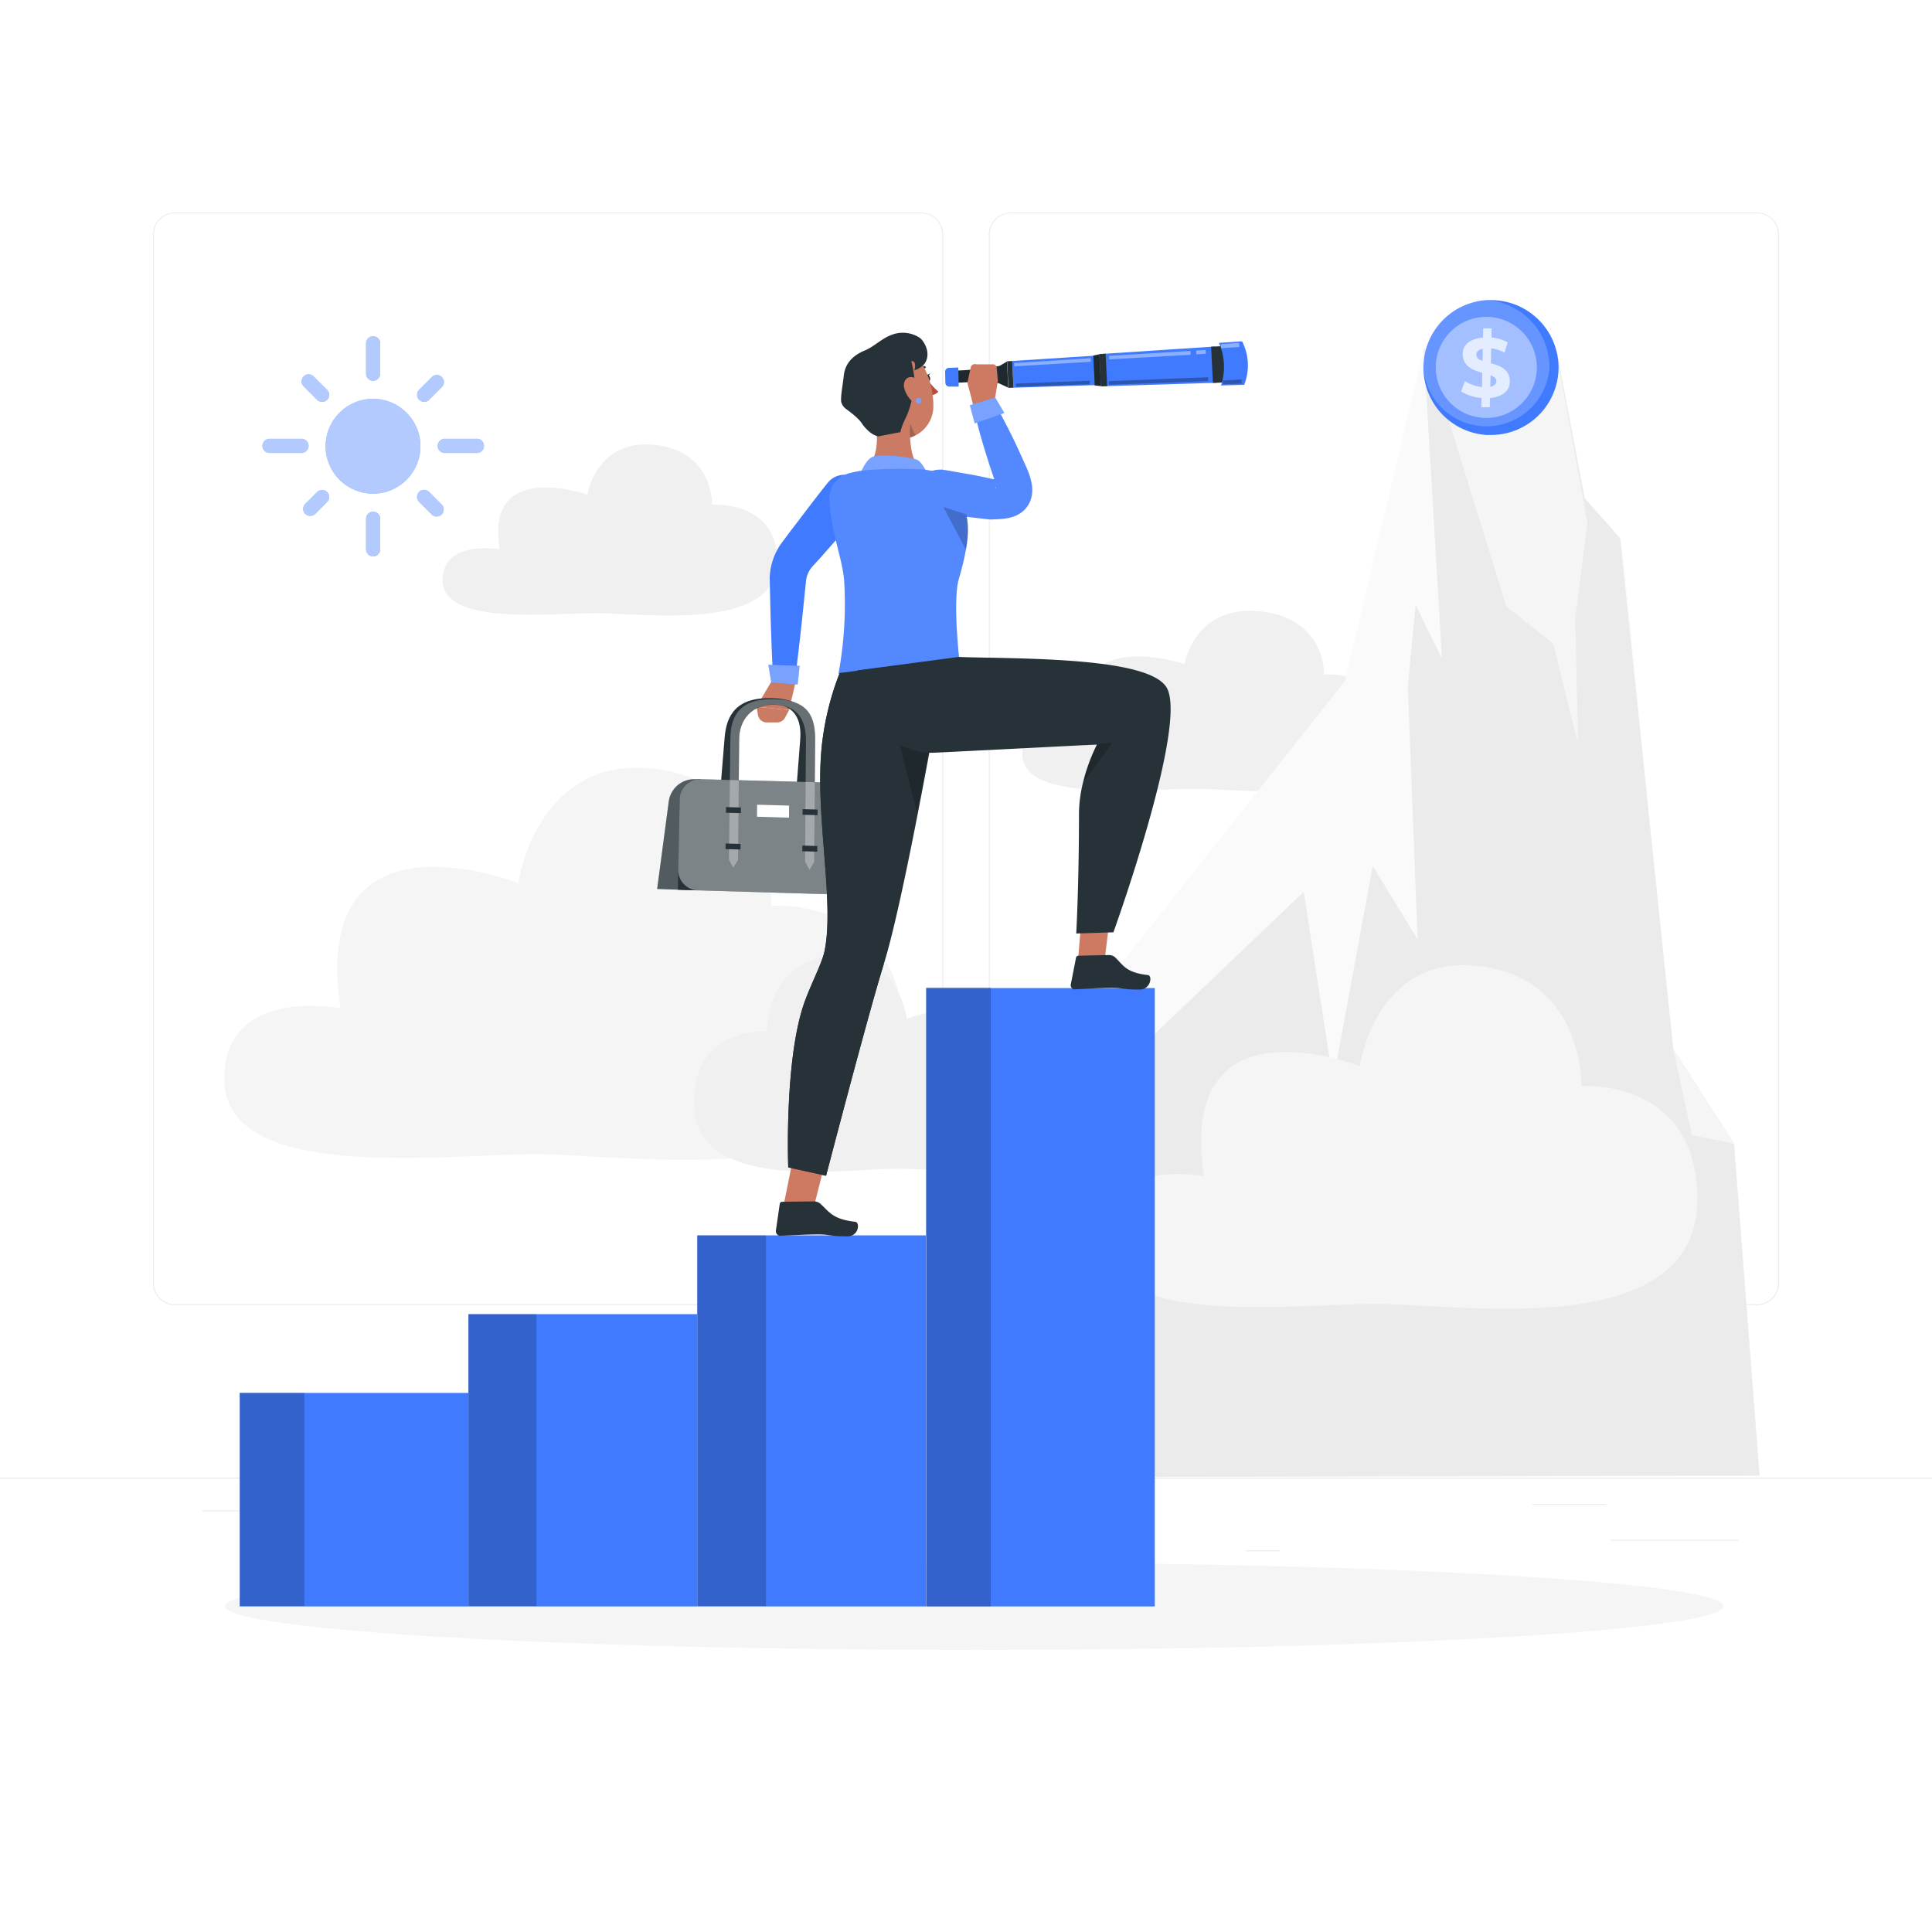 <svg class="animated" id="freepik_stories-business-vision" xmlns="http://www.w3.org/2000/svg" viewBox="0 0 500 500" version="1.1" xmlns:xlink="http://www.w3.org/1999/xlink" xmlns:svgjs="http://svgjs.com/svgjs"><style>svg#freepik_stories-business-vision:not(.animated) .animable {opacity: 0;}svg#freepik_stories-business-vision.animated #freepik--background-complete--inject-79 {animation: 1.5s Infinite  linear floating;animation-delay: 0s;}svg#freepik_stories-business-vision.animated #freepik--Sun--inject-79 {animation: 1.5s Infinite  linear floating;animation-delay: 0s;}            @keyframes floating {                0% {                    opacity: 1;                    transform: translateY(0px);                }                50% {                    transform: translateY(-10px);                }                100% {                    opacity: 1;                    transform: translateY(0px);                }            }        </style><g id="freepik--background-complete--inject-79" class="animable" style="transform-origin: 250px 228.23px;"><rect y="382.4" width="500" height="0.25" style="fill: rgb(235, 235, 235); transform-origin: 250px 382.525px;" id="elbpt4m6u17bo" class="animable"></rect><path d="M238.4,337.8H45.3a5.71,5.71,0,0,1-5.71-5.71V60.66A5.71,5.71,0,0,1,45.3,55H238.4a5.71,5.71,0,0,1,5.71,5.71V332.09A5.71,5.71,0,0,1,238.4,337.8ZM45.3,55.2a5.47,5.47,0,0,0-5.46,5.46V332.09a5.47,5.47,0,0,0,5.46,5.46H238.4a5.47,5.47,0,0,0,5.46-5.46V60.66a5.47,5.47,0,0,0-5.46-5.46Z" style="fill: rgb(235, 235, 235); transform-origin: 141.85px 196.4px;" id="elma5jk969v2" class="animable"></path><path d="M454.7,337.8H261.6a5.71,5.71,0,0,1-5.71-5.71V60.66A5.71,5.71,0,0,1,261.6,55H454.7a5.71,5.71,0,0,1,5.71,5.71V332.09A5.71,5.71,0,0,1,454.7,337.8ZM261.6,55.2a5.47,5.47,0,0,0-5.46,5.46V332.09a5.47,5.47,0,0,0,5.46,5.46H454.7a5.47,5.47,0,0,0,5.46-5.46V60.66a5.47,5.47,0,0,0-5.46-5.46Z" style="fill: rgb(235, 235, 235); transform-origin: 358.15px 196.4px;" id="elpz86jg0s2v" class="animable"></path><rect y="382.4" width="500" height="0.25" style="fill: rgb(235, 235, 235); transform-origin: 250px 382.525px;" id="el0bpextjv5c16" class="animable"></rect><rect x="416.78" y="398.49" width="33.12" height="0.25" style="fill: rgb(235, 235, 235); transform-origin: 433.34px 398.615px;" id="elz9clam3wqub" class="animable"></rect><rect x="322.53" y="401.21" width="8.69" height="0.25" style="fill: rgb(235, 235, 235); transform-origin: 326.875px 401.335px;" id="elqkf2oe80wng" class="animable"></rect><rect x="396.59" y="389.21" width="19.19" height="0.25" style="fill: rgb(235, 235, 235); transform-origin: 406.185px 389.335px;" id="ely1naaxijkg8" class="animable"></rect><rect x="52.46" y="390.89" width="43.19" height="0.25" style="fill: rgb(235, 235, 235); transform-origin: 74.055px 391.015px;" id="elzdq6s9sufjd" class="animable"></rect><rect x="131.47" y="395.11" width="93.68" height="0.25" style="fill: rgb(235, 235, 235); transform-origin: 178.31px 395.235px;" id="elorkoiycljo" class="animable"></rect><path d="M154.37,158.68c12.29,0,46.77,5,46.77-13.49,0-15.73-16.85-14.57-16.85-14.57s.48-13.63-14.53-15.45C154.37,113.31,152,128,152,128s-26.72-9.38-22.66,14.16c0,0-14.81-2.61-14.81,8C114.57,162,142.46,158.65,154.37,158.68Z" style="fill: rgb(240, 240, 240); transform-origin: 157.835px 137.152px;" id="elhqg5qaww25a" class="animable"></path><path d="M138.88,298.71c25,.07,94.92,11.53,94.92-30.88,0-36-34.19-33.39-34.19-33.39s1-31.23-29.48-35.38c-31.25-4.26-36,29.48-36,29.48s-54.25-21.48-46,32.43c0,0-30.07-6-30.07,18.28C58.1,306.37,114.7,298.64,138.88,298.71Z" style="fill: rgb(245, 245, 245); transform-origin: 145.93px 249.43px;" id="elyufga2u9ac" class="animable"></path><path d="M232.09,302.46c-13.8,0-52.51,6.38-52.51-17.08,0-19.94,18.92-18.47,18.92-18.47s-.55-17.28,16.31-19.57c17.28-2.36,19.89,16.31,19.89,16.31s30-11.89,25.45,17.94c0,0,16.63-3.32,16.63,10.11C276.78,306.7,245.47,302.42,232.09,302.46Z" style="fill: rgb(240, 240, 240); transform-origin: 228.18px 275.193px;" id="el0semmr14j1mq" class="animable"></path><path d="M309.15,204.16c13.77,0,52.38,5.31,52.38-14.23,0-16.6-18.87-15.38-18.87-15.38s.54-14.39-16.27-16.3c-17.24-2-19.85,13.58-19.85,13.58s-29.93-9.9-25.37,14.94c0,0-16.6-2.76-16.6,8.42C264.57,207.69,295.81,204.13,309.15,204.16Z" style="fill: rgb(240, 240, 240); transform-origin: 313.05px 181.446px;" id="elyimrsoqiew" class="animable"></path><path d="M268.09,382.28l20.12-130.45,59.84-75.55,20.4-86s49.46,47.78,50.83,49,12.26,130.24,13.77,132.21S448.77,296,448.77,296l6.61,85.94Z" style="fill: rgb(250, 250, 250); transform-origin: 361.735px 236.28px;" id="el38igow0hkqf" class="animable"></path><polygon points="268.09 382.28 296.77 269.56 337.4 230.82 345.01 279.85 355.25 224.08 366.87 243.09 364.34 177.54 366.36 156.56 373.18 170.49 368.45 90.24 402.93 91.03 410.11 128.91 419.28 139.28 433.05 271.49 448.77 295.95 455.38 381.89 268.09 382.28" style="fill: rgb(235, 235, 235); transform-origin: 361.735px 236.26px;" id="elwy91s7ni5r9" class="animable"></polygon><path d="M369.35,90.67l20.48,66.27,12.21,9.7s6.43,26.93,6.36,25.21-.74-31.9-.74-31.9l3.16-24.62-8-43.86Z" style="fill: rgb(245, 245, 245); transform-origin: 390.085px 141.3px;" id="el8igsq07k17l" class="animable"></path><polygon points="433.05 271.49 437.83 293.77 448.77 295.95 433.05 271.49" style="fill: rgb(245, 245, 245); transform-origin: 440.91px 283.72px;" id="elfcgaokpa2sa" class="animable"></polygon><path d="M356.06,337.44c21.88.06,83.2,10.11,83.2-27.07,0-31.58-30-29.26-30-29.26s.87-27.37-25.84-31c-27.39-3.73-31.52,25.84-31.52,25.84s-47.54-18.83-40.31,28.43c0,0-26.35-5.26-26.35,16C285.27,344.16,334.88,337.38,356.06,337.44Z" style="fill: rgb(245, 245, 245); transform-origin: 362.25px 294.253px;" id="elf72i45f2306" class="animable"></path></g><g id="freepik--Shadow--inject-79" class="animable" style="transform-origin: 252.14px 408.95px;"><rect x="104.56" y="390.89" width="6.33" height="0.25" style="fill: rgb(235, 235, 235); transform-origin: 107.725px 391.015px;" id="elbyr3pjf8jtd" class="animable"></rect><ellipse id="freepik--path--inject-79" cx="252.14" cy="415.69" rx="193.89" ry="11.32" style="fill: rgb(245, 245, 245); transform-origin: 252.14px 415.69px;" class="animable"></ellipse></g><g id="freepik--Coin--inject-79" class="animable animator-active" style="transform-origin: 385.455px 95.1px;"><path d="M403.35,95.08a17.49,17.49,0,0,1-17.49,17.49c-.39,0-.78,0-1.17,0a17.49,17.49,0,0,1,0-34.9c.39,0,.78,0,1.17,0A17.49,17.49,0,0,1,403.35,95.08Z" style="fill: rgb(64, 123, 255); transform-origin: 385.866px 95.12px;" id="elaivgi1gzj3a" class="animable"></path><g id="el27hcldn6r1n"><path d="M401,95.08a16.35,16.35,0,1,1-16.32-17.45A17.49,17.49,0,0,1,401,95.08Z" style="fill: rgb(255, 255, 255); opacity: 0.2; transform-origin: 384.669px 93.98px;" class="animable"></path></g><g id="elx0y193byol"><circle cx="384.65" cy="95.08" r="13.08" style="fill: rgb(255, 255, 255); opacity: 0.4; transform-origin: 384.65px 95.08px; transform: rotate(-67.5deg);" class="animable"></circle></g><g id="elw5199swb7i"><g style="opacity: 0.7; transform-origin: 384.445px 95.185px;" class="animable"><path d="M390.67,97.86c.51,2.9-1.48,4.83-5.06,5.14l-.06,2.39h-2.18l.06-2.39a12.05,12.05,0,0,1-5.29-1.68l1-2.7a10,10,0,0,0,4.39,1.55l.09-3.68c-2.13-.61-4.49-1.41-5-4-.5-2.9,1.52-4.85,5.18-5.11l.06-2.4h2.17L386,87.36a10.82,10.82,0,0,1,4.21,1.24l-.85,2.69a8.47,8.47,0,0,0-3.44-1.13L385.84,94C387.94,94.58,390.23,95.36,390.67,97.86Zm-7-4.48.08-3.13c-1.2.24-1.78.91-1.65,1.74S382.83,93.06,383.67,93.38Zm3.58,5.05c-.11-.63-.68-1-1.49-1.31l-.07,3C386.82,99.86,387.39,99.26,387.25,98.43Z" style="fill: rgb(255, 255, 255); transform-origin: 384.445px 95.185px;" id="elv2p5ebyc26" class="animable"></path></g></g></g><g id="freepik--Bars--inject-79" class="animable" style="transform-origin: 180.45px 335.66px;"><rect x="239.69" y="255.71" width="59.17" height="160.03" style="fill: rgb(64, 123, 255); transform-origin: 269.275px 335.725px;" id="eldp7sm97biis" class="animable"></rect><g id="eldxda8m28og6"><rect x="239.68" y="255.55" width="16.72" height="160.22" style="opacity: 0.2; transform-origin: 248.04px 335.66px;" class="animable"></rect></g><rect x="180.45" y="319.71" width="59.17" height="96.03" style="fill: rgb(64, 123, 255); transform-origin: 210.035px 367.725px;" id="elvc0j81ypiw" class="animable"></rect><g id="eln8htjq64owh"><rect x="180.45" y="319.71" width="17.78" height="95.93" style="opacity: 0.2; transform-origin: 189.34px 367.675px;" class="animable"></rect></g><rect x="121.23" y="340.1" width="59.17" height="75.64" style="fill: rgb(64, 123, 255); transform-origin: 150.815px 377.92px;" id="elqpkfpeds3ad" class="animable"></rect><g id="elsgopkssjka"><rect x="121.23" y="340.1" width="17.6" height="75.54" style="opacity: 0.2; transform-origin: 130.03px 377.87px;" class="animable"></rect></g><rect x="62.04" y="360.49" width="59.17" height="55.25" style="fill: rgb(64, 123, 255); transform-origin: 91.625px 388.115px;" id="elh1wwsche6e6" class="animable"></rect><g id="eltcpqb2ujtps"><rect x="62.05" y="360.44" width="16.72" height="55.2" style="opacity: 0.2; transform-origin: 70.41px 388.04px;" class="animable"></rect></g></g><g id="freepik--Character--inject-79" class="animable" style="transform-origin: 246.513px 203.043px;"><path d="M222.92,132.08c-2.81,3.4-5.71,6.73-8.6,10l-2.19,2.48-2,2.19a6.82,6.82,0,0,0-1.52,3.45l-.66,6.46c-.22,2.19-.44,4.38-.69,6.56-.49,4.38-1,8.76-1.58,13.13a2.8,2.8,0,0,1-5.57-.21c-.25-4.4-.42-8.8-.57-13.19-.09-2.2-.13-4.4-.19-6.59l-.15-6.71a16.23,16.23,0,0,1,2.83-8.78l2.17-2.93,2-2.62c2.65-3.48,5.31-7,8-10.36a5.59,5.59,0,0,1,8.72,7Z" style="fill: rgb(64, 123, 255); transform-origin: 211.675px 150.822px;" id="elllhjigxfarr" class="animable"></path><path d="M199.45,176.69l-3.66,6.21,8.42.85,1.48-6.3a1.34,1.34,0,0,0-1.06-1.63A6.82,6.82,0,0,0,199.45,176.69Z" style="fill: rgb(203, 122, 99); transform-origin: 200.758px 179.696px;" id="eltz60dcmyvtb" class="animable"></path><path d="M195.79,182.9l.39,2.19a2.25,2.25,0,0,0,2.23,1.87h2.74a2.28,2.28,0,0,0,2-1.2l1.07-2Z" style="fill: rgb(203, 122, 99); transform-origin: 200.005px 184.93px;" id="el2thd7iw7cz" class="animable"></path><polygon points="198.85 172.04 206.95 172.32 206.43 177.16 199.59 176.63 198.85 172.04" style="fill: rgb(64, 123, 255); transform-origin: 202.9px 174.6px;" id="ellboa768haw" class="animable"></polygon><g id="elu0akd32j7zp"><polygon points="198.85 172.04 206.95 172.32 206.43 177.16 199.59 176.63 198.85 172.04" style="fill: rgb(255, 255, 255); opacity: 0.3; transform-origin: 202.9px 174.6px;" class="animable"></polygon></g><path d="M207,222.84l-1.33,2-1-2.07,2.43-31.4c.38-5-1.3-9.09-7.51-9.24-5.81-.14-9.33,3.83-9.74,8.81l-2.54,31.34-1.39,2-.95-2.06,2.56-31.33c.47-5.79,3-10.44,12.18-10.22s10.17,5,9.72,10.77Z" style="fill: rgb(38, 50, 56); transform-origin: 197.244px 202.751px;" id="ellh7q00dlukm" class="animable"></path><path d="M181.28,201.66h-1.6a6.63,6.63,0,0,0-6.61,5.78l-3,22.62,10.42.37Z" style="fill: rgb(38, 50, 56); transform-origin: 175.675px 216.045px;" id="el8dfmpgqjp5" class="animable"></path><g id="eln9vir29ux7"><path d="M181.28,201.66h-1.6a6.63,6.63,0,0,0-6.61,5.78l-3,22.62,10.42.37Z" style="fill: rgb(255, 255, 255); opacity: 0.2; transform-origin: 175.675px 216.045px;" class="animable"></path></g><path d="M210.7,223.1l-2.35-.06.23-31.4c0-5-1.94-9.09-8.16-9.25-5.82-.14-9.06,3.83-9.12,8.81L191,222.55l-2.35-.07.37-31.33c.07-5.8,2.32-10.44,11.47-10.22s10.51,5,10.47,10.77Z" style="fill: rgb(38, 50, 56); transform-origin: 199.805px 202.011px;" id="elvruhoywqe7s" class="animable"></path><path d="M221.74,231.65l-46.3-1.38.44-23.34a5.29,5.29,0,0,1,5.4-5.27l33.72.88a7.12,7.12,0,0,1,6.86,7.17Z" style="fill: rgb(38, 50, 56); transform-origin: 198.65px 216.654px;" id="elksed4hfnb9h" class="animable"></path><g id="elu79y14okgu"><path d="M216.61,231.5l-36.08-1.08a5.24,5.24,0,0,1-5-5.35l.37-18.14a5.29,5.29,0,0,1,5.4-5.27l33.72.88a7.12,7.12,0,0,1,6.86,7.17l-.1,16.71A5,5,0,0,1,216.61,231.5Z" style="fill: rgb(255, 255, 255); opacity: 0.4; transform-origin: 198.704px 216.581px;" class="animable"></path></g><g id="elcsqtwoqwel"><g style="opacity: 0.3; transform-origin: 199.805px 203.016px;" class="animable"><path d="M210.7,223.1l-1.19,2L208.35,223l.23-31.4c0-5-1.94-9.09-8.16-9.25-5.82-.14-9.06,3.83-9.12,8.81L191,222.55l-1.25,2-1.1-2.06.37-31.33c.07-5.8,2.32-10.44,11.47-10.22s10.51,5,10.47,10.77Z" style="fill: rgb(255, 255, 255); transform-origin: 199.805px 203.016px;" id="el6r2k1vht69u" class="animable"></path></g></g><polygon points="191.74 210.43 187.88 210.33 187.9 208.88 191.76 208.98 191.74 210.43" style="fill: rgb(38, 50, 56); transform-origin: 189.82px 209.655px;" id="elc4vgfskp9lu" class="animable"></polygon><polygon points="191.64 219.85 187.77 219.75 187.79 218.29 191.66 218.4 191.64 219.85" style="fill: rgb(38, 50, 56); transform-origin: 189.715px 219.07px;" id="elx62pxahree" class="animable"></polygon><polygon points="211.58 210.97 207.7 210.86 207.71 209.41 211.59 209.51 211.58 210.97" style="fill: rgb(38, 50, 56); transform-origin: 209.645px 210.19px;" id="elwiclsz6yyc" class="animable"></polygon><polygon points="211.51 220.41 207.63 220.3 207.64 218.84 211.52 218.95 211.51 220.41" style="fill: rgb(38, 50, 56); transform-origin: 209.575px 219.625px;" id="elclc7bpjhtlh" class="animable"></polygon><polygon points="204.19 211.6 195.91 211.37 195.94 208.26 204.22 208.49 204.19 211.6" style="fill: rgb(255, 255, 255); transform-origin: 200.065px 209.93px;" id="elbxea8t2gtsc" class="animable"></polygon><path d="M239.94,97c.32-.06.66.27.76.76s-.06.93-.38,1-.66-.27-.76-.75S239.62,97.05,239.94,97Z" style="fill: rgb(38, 50, 56); transform-origin: 240.13px 97.881px;" id="elohnp2m2xrbc" class="animable"></path><path d="M240,97.4a1.68,1.68,0,0,0,.75-.83,1.49,1.49,0,0,1-1,.4A.57.57,0,0,1,240,97.4Z" style="fill: rgb(38, 50, 56); transform-origin: 240.25px 96.985px;" id="elzrtefwlagss" class="animable"></path><path d="M240.64,102.29a2.81,2.81,0,0,0,2.21-.93,17.89,17.89,0,0,1-3.19-3.64Z" style="fill: rgb(183, 77, 60); transform-origin: 241.255px 100.006px;" id="el1w09hbe5ln4" class="animable"></path><path d="M237.26,96.2a2.31,2.31,0,0,1,1.92-.86h.1a.29.29,0,0,0,.29-.3.3.3,0,0,0-.3-.29,2.91,2.91,0,0,0-2.44,1,.32.32,0,0,0-.07.19.31.31,0,0,0,.3.3A.29.29,0,0,0,237.26,96.2Z" style="fill: rgb(38, 50, 56); transform-origin: 238.165px 95.492px;" id="elhoykkoogbif" class="animable"></path><path d="M234.22,125.1c-8.32.09-9.6-4.44-9.6-4.44,2.48-2.42,2.6-6.86,2.07-10.82a9.34,9.34,0,0,0,2.47,2.37c2,1.31,6.31-.79,6.31-.79s0,.73.06,1.8c.13,2.59.7,7.14,3.06,7.85C238.59,121.07,243.39,125,234.22,125.1Z" style="fill: rgb(203, 122, 99); transform-origin: 232.233px 117.471px;" id="elgumhxd0dhx" class="animable"></path><path d="M235.59,112.09c-.08.38-.17.77-.23,1.17a.21.21,0,0,1-.1,0,7.63,7.63,0,0,1-6.09-1.09,9.09,9.09,0,0,1-2.48-2.37c-.13-1-.31-2-.49-2.88l9.06,5Z" style="fill: rgb(203, 122, 99); transform-origin: 230.895px 110.2px;" id="el3kvbl6c27ss" class="animable"></path><path d="M241.55,105.3a8.42,8.42,0,0,1-4.09,7.08h0l0,0a6.87,6.87,0,0,1-2,.86.21.21,0,0,1-.1,0,7.63,7.63,0,0,1-6.09-1.09,9.09,9.09,0,0,1-2.48-2.37c-1.63-2.24-2.31-5.22-3.48-9.42a8.3,8.3,0,0,1,9.45-10.49C239,91.05,241.68,99.68,241.55,105.3Z" style="fill: rgb(203, 122, 99); transform-origin: 232.266px 101.598px;" id="eljkxs09xs9gh" class="animable"></path><g id="el1gmin5fbmoo"><path d="M237,112.55a4.4,4.4,0,0,1-1.47.67c-.06-1.07-.05-1.8-.06-1.8l.12-1.86S236.57,112.55,237,112.55Z" style="opacity: 0.2; transform-origin: 236.235px 111.39px;" class="animable"></path></g><path d="M239.37,94c-.68,1.08-2.81,2-2.74,1.74.37-.89.3-2.61-.81-2.21.31.69,1.23,5.82.81,6.45-.23.34-.44,4.44-2.19,8.07-1.39,2.89-1.39,3.78-1.39,3.78l-5.68,1.1c-2.13-.27-4.11-3-4.28-3.28-.75-1.28-3-3-4.2-3.85a3.37,3.37,0,0,1-1.12-1.55c-.39-1.09.41-5,.58-6.87.25-2.65,1.64-5.11,5.5-6.69,2.38-1,4.38-3.12,6.82-4a8,8,0,0,1,7.37.74C239.05,88.18,241.07,91.26,239.37,94Z" style="fill: rgb(38, 50, 56); transform-origin: 228.846px 99.523px;" id="el3340xj62bgh" class="animable"></path><path d="M236.4,97.69c1.75.52,2.66,3.1,2.74,4.73.08,1.81-1.12,3-2.7,1.74a6.89,6.89,0,0,1-2.42-3.69C233.6,98.7,234.65,97.18,236.4,97.69Z" style="fill: rgb(203, 122, 99); transform-origin: 236.536px 101.136px;" id="el9aunj9jfjto" class="animable"></path><path d="M238.51,103.72a.77.77,0,0,1-.77.76.76.76,0,0,1-.76-.76.77.77,0,0,1,.76-.77A.78.78,0,0,1,238.51,103.72Z" style="fill: rgb(64, 123, 255); transform-origin: 237.745px 103.715px;" id="ell1ry0jf9umf" class="animable"></path><g id="eldkdgevxlr4e"><path d="M238.51,103.72a.77.77,0,0,1-.77.76.76.76,0,0,1-.76-.76.77.77,0,0,1,.76-.77A.78.78,0,0,1,238.51,103.72Z" style="fill: rgb(255, 255, 255); opacity: 0.3; transform-origin: 237.745px 103.715px;" class="animable"></path></g><g id="freepik--group--inject-79" class="animable" style="transform-origin: 240.882px 138.438px;"><path d="M222.24,123.66s1.29-4,3.24-5.25,10.51,0,11.85.58S240,122.6,240,122.6Z" style="fill: rgb(64, 123, 255); transform-origin: 231.12px 120.767px;" id="elc1ctrvp7kv" class="animable"></path><g id="elst9msq9bkyf"><path d="M222.24,123.66s1.29-4,3.24-5.25,10.51,0,11.85.58S240,122.6,240,122.6Z" style="fill: rgb(255, 255, 255); opacity: 0.3; transform-origin: 231.12px 120.767px;" class="animable"></path></g><path d="M241.78,122a27.31,27.31,0,0,0-3.22-.54,117.29,117.29,0,0,0-13.78.15,29.38,29.38,0,0,0-4.89.83,6.87,6.87,0,0,0-5.25,7.19c.68,9.36,3.44,14.86,3.85,21A99.28,99.28,0,0,1,217,174.36l6.3,1a63.81,63.81,0,0,0,24.9-5.32h0s-1.63-14.84-.06-20.19c4.29-14.62,1.5-16.93.66-21.11A8.56,8.56,0,0,0,241.78,122Z" style="fill: rgb(64, 123, 255); transform-origin: 232.545px 148.343px;" id="el95k53fsihg" class="animable"></path><g id="el3rab9q94ipk"><path d="M248.15,149.8a29.81,29.81,0,0,0-.68,7.41c0,6,.74,12.79.74,12.79a63.63,63.63,0,0,1-24.9,5.32l-6.3-1a100.2,100.2,0,0,0,1.49-23.75c-.42-6.16-3.18-11.65-3.86-21a6.87,6.87,0,0,1,5.25-7.19,29.38,29.38,0,0,1,4.89-.83,121.82,121.82,0,0,1,13.78-.16,29.44,29.44,0,0,1,3.22.55,8.56,8.56,0,0,1,7,6.74c.3,1.5.86,2.77,1.24,4.44a22,22,0,0,1-.09,9.13A69.42,69.42,0,0,1,248.15,149.8Z" style="fill: rgb(255, 255, 255); opacity: 0.1; transform-origin: 232.538px 148.293px;" class="animable"></path></g><path d="M243.59,121.51c2.3.32,4.58.78,6.86,1.16s4.56.9,6.83,1.39l-.82-.07c1,0,1.91.12,2.47.16.27,0,.46,0,.39.06s-.15.06-.3.16a2.58,2.58,0,0,0-.68.53,2.4,2.4,0,0,0-.72,1.44c0,.23.07.17.08,0a6.76,6.76,0,0,0-.19-1.76l.1.29q-1.73-5-3.25-10.07c-1-3.39-1.91-6.81-2.57-10.33a2.49,2.49,0,0,1,4.56-1.78c1.9,3,3.54,6.17,5.13,9.33s3,6.36,4.45,9.59l.11.3a16.71,16.71,0,0,1,1,3.53,9,9,0,0,1,0,2.71,6.93,6.93,0,0,1-1.93,3.81,7.34,7.34,0,0,1-1.8,1.3,8.26,8.26,0,0,1-1.58.61,12.94,12.94,0,0,1-2.3.41c-1.25.12-2.17.12-3,.17h-.13l-.69-.08c-2.31-.24-4.62-.52-6.92-.81s-4.6-.61-6.89-1a5.59,5.59,0,0,1,1.76-11Z" style="fill: rgb(64, 123, 255); transform-origin: 252.35px 117.983px;" id="elky8u2avkutb" class="animable"></path><g id="elpwyozcerxel"><g style="opacity: 0.1; transform-origin: 252.35px 117.983px;" class="animable"><path d="M243.59,121.51c2.3.32,4.58.78,6.86,1.16s4.56.9,6.83,1.39l-.82-.07c1,0,1.91.12,2.47.16.27,0,.46,0,.39.06s-.15.06-.3.16a2.58,2.58,0,0,0-.68.53,2.4,2.4,0,0,0-.72,1.44c0,.23.07.17.08,0a6.76,6.76,0,0,0-.19-1.76l.1.29q-1.73-5-3.25-10.07c-1-3.39-1.91-6.81-2.57-10.33a2.49,2.49,0,0,1,4.56-1.78c1.9,3,3.54,6.17,5.13,9.33s3,6.36,4.45,9.59l.11.3a16.71,16.71,0,0,1,1,3.53,9,9,0,0,1,0,2.71,6.93,6.93,0,0,1-1.93,3.81,7.34,7.34,0,0,1-1.8,1.3,8.26,8.26,0,0,1-1.58.61,12.94,12.94,0,0,1-2.3.41c-1.25.12-2.17.12-3,.17h-.13l-.69-.08c-2.31-.24-4.62-.52-6.92-.81s-4.6-.61-6.89-1a5.59,5.59,0,0,1,1.76-11Z" style="fill: rgb(255, 255, 255); transform-origin: 252.35px 117.983px;" id="eltfe250z0uci" class="animable"></path></g></g></g><polygon points="284.94 99.98 314.92 99.06 314.46 89.67 284.54 91.64 284.94 99.98" style="fill: rgb(64, 123, 255); transform-origin: 299.73px 94.825px;" id="elp6wutwa6gvb" class="animable"></polygon><polygon points="262.28 100.34 286.53 99.56 286.16 91.86 261.96 93.42 262.28 100.34" style="fill: rgb(64, 123, 255); transform-origin: 274.245px 96.1px;" id="el2k4kyaup3rw" class="animable"></polygon><polygon points="283.32 99.75 284.91 99.92 284.52 91.69 282.95 92.02 283.32 99.75" style="fill: rgb(38, 50, 56); transform-origin: 283.93px 95.805px;" id="elcn60q43m4jg" class="animable"></polygon><g id="el5a7oqepfw1f"><polygon points="283.32 99.75 284.91 99.92 284.52 91.69 282.95 92.02 283.32 99.75" style="opacity: 0.2; transform-origin: 283.93px 95.805px;" class="animable"></polygon></g><polygon points="284.92 99.98 286.54 99.93 286.14 91.53 284.52 91.64 284.92 99.98" style="fill: rgb(38, 50, 56); transform-origin: 285.53px 95.755px;" id="elsp2hun0p6un" class="animable"></polygon><polygon points="258.52 99.2 260.92 100.32 260.61 93.57 258.32 94.91 258.52 99.2" style="fill: rgb(38, 50, 56); transform-origin: 259.62px 96.945px;" id="el3m9bsh996a9" class="animable"></polygon><polygon points="246.2 99.12 253.33 98.75 253.18 95.59 246.05 96.01 246.2 99.12" style="fill: rgb(38, 50, 56); transform-origin: 249.69px 97.355px;" id="ellvvvqhhvv7n" class="animable"></polygon><g id="elwtgov2bmui"><polygon points="246.2 99.12 253.33 98.75 253.18 95.59 246.05 96.01 246.2 99.12" style="opacity: 0.2; transform-origin: 249.69px 97.355px;" class="animable"></polygon></g><polygon points="252.35 99.38 260.28 99.08 260.08 94.66 252.15 95.13 252.35 99.38" style="fill: rgb(38, 50, 56); transform-origin: 256.215px 97.02px;" id="elncw8brlovlj" class="animable"></polygon><g id="elmjidsmd6qdl"><polygon points="258.52 99.2 260.92 100.32 260.61 93.57 258.32 94.91 258.52 99.2" style="opacity: 0.2; transform-origin: 259.62px 96.945px;" class="animable"></polygon></g><polygon points="260.97 100.38 262.28 100.34 261.96 93.42 260.64 93.5 260.97 100.38" style="fill: rgb(38, 50, 56); transform-origin: 261.46px 96.9px;" id="eluy45pdf885f" class="animable"></polygon><polygon points="313.9 99.09 318.61 98.92 318.14 89.49 313.44 89.73 313.9 99.09" style="fill: rgb(38, 50, 56); transform-origin: 316.025px 94.29px;" id="elcs7v57h6c8b" class="animable"></polygon><path d="M316,99.76l6-.17.15-.42a13.61,13.61,0,0,0-.7-10.84h0l-6,.41.13.31A15.32,15.32,0,0,1,316,99.76Z" style="fill: rgb(64, 123, 255); transform-origin: 319.203px 94.045px;" id="elgwqfei8ras8" class="animable"></path><g id="el5t3encmp8ws"><g style="opacity: 0.4; transform-origin: 299.535px 91.78px;" class="animable"><path d="M309.6,90.71l2.42-.15.05,1-2.46.15A4,4,0,0,1,309.6,90.71Z" style="fill: rgb(255, 255, 255); transform-origin: 310.822px 91.135px;" id="eloaorcqzqm7f" class="animable"></path><path d="M308.13,90.82a4.43,4.43,0,0,0,0,1L287.1,93,287,92.1Z" style="fill: rgb(255, 255, 255); transform-origin: 297.565px 91.91px;" id="eljtstznmwzji" class="animable"></path></g></g><g id="eldwrc85j0qnn"><g style="opacity: 0.4; transform-origin: 272.38px 93.755px;" class="animable"><polygon points="262.47 93.96 262.51 94.8 282.29 93.63 282.24 92.71 262.47 93.96" style="fill: rgb(255, 255, 255); transform-origin: 272.38px 93.755px;" id="el27z2h62jb98" class="animable"></polygon></g></g><g id="el620exfb61vm"><g style="opacity: 0.4; transform-origin: 318.355px 89.42px;" class="animable"><polygon points="315.98 89.06 316.04 90.11 320.73 89.8 320.68 88.73 315.98 89.06" style="fill: rgb(255, 255, 255); transform-origin: 318.355px 89.42px;" id="elg18btmzruyf" class="animable"></polygon></g></g><g id="elme3cue3qi1"><path d="M321.38,98.2a4.88,4.88,0,0,0,0,1.08l-4.85.16-.06-1Z" style="isolation: isolate; opacity: 0.3; transform-origin: 318.925px 98.82px;" class="animable"></path></g><g id="elc10ihrnrm"><path d="M312.69,97.62a4,4,0,0,0,0,1L287,99.58l-.05-.94Z" style="isolation: isolate; opacity: 0.3; transform-origin: 299.82px 98.6px;" class="animable"></path></g><g id="el6iejtb4w4p9"><path d="M282.05,98.52a4.71,4.71,0,0,0,0,.92l-19.13.67,0-.84Z" style="isolation: isolate; opacity: 0.3; transform-origin: 272.485px 99.315px;" class="animable"></path></g><path d="M244.6,96.13l.06,3a1,1,0,0,0,1,.92l2.45,0-.1-4.94-2.45.09A1,1,0,0,0,244.6,96.13Z" style="fill: rgb(64, 123, 255); transform-origin: 246.355px 97.58px;" id="ellhukqgj5q8a" class="animable"></path><path d="M257.27,104.51l.93-5.63a3.28,3.28,0,0,0,0-.7l-.27-3a1.06,1.06,0,0,0-.73-.89l-4.5,0a1.16,1.16,0,0,0-1.44.62l-.81,3.69a1.79,1.79,0,0,0,0,.83l1.34,5.08a1.26,1.26,0,0,0,1,.85l2.94,0A1.26,1.26,0,0,0,257.27,104.51Z" style="fill: rgb(206, 122, 99); transform-origin: 254.31px 99.815px;" id="elv2otawqbcbs" class="animable"></path><polygon points="259.91 106.88 252.26 109.57 250.99 104.87 257.56 102.88 259.91 106.88" style="fill: rgb(64, 123, 255); transform-origin: 255.45px 106.225px;" id="ellhw1sfvhal" class="animable"></polygon><g id="elg29v4dvvaw8"><polygon points="259.91 106.88 252.26 109.57 250.99 104.87 257.56 102.88 259.91 106.88" style="fill: rgb(255, 255, 255); opacity: 0.3; transform-origin: 255.45px 106.225px;" class="animable"></polygon></g><g id="elmsrlzttrb9k"><path d="M250,142.27l-5.86-11.06,6,1.93A22,22,0,0,1,250,142.27Z" style="opacity: 0.2; transform-origin: 247.346px 136.74px;" class="animable"></path></g><polygon points="280.17 234.07 278.95 249.1 285.79 249.23 287.67 233.75 280.17 234.07" style="fill: rgb(206, 122, 99); transform-origin: 283.31px 241.49px;" id="eld40kgw1bejm" class="animable"></polygon><path d="M286.87,247.17l-7.79.16a.65.65,0,0,0-.61.54l-1.34,6.84a1.11,1.11,0,0,0,.79,1.33l.22,0c2.81-.11,5.31-.32,8.81-.39,4.13-.08,3.09.47,7.95.45,2.92,0,3.42-3.6,2.18-3.75-5.69-.66-6.29-2.48-8.51-4.62A2.37,2.37,0,0,0,286.87,247.17Z" style="fill: rgb(38, 50, 56); transform-origin: 287.407px 251.632px;" id="elt8axmbxbstl" class="animable"></path><polygon points="205.51 298.45 202.74 312.24 210.09 314.49 213.64 300.4 205.51 298.45" style="fill: rgb(206, 122, 99); transform-origin: 208.19px 306.47px;" id="ely3wqcf8zuf" class="animable"></polygon><path d="M244.84,170.6s-10.46,61.07-16.15,79c-4,12.79-14.9,54.66-14.9,54.66L204,302.12s-1.1-28.5,4.37-43.21c1.87-5,4.31-9.55,5-12.66,2.82-13.29-3-37.4-.42-55.38a73.06,73.06,0,0,1,4.36-16.7Z" style="fill: rgb(38, 50, 56); transform-origin: 224.375px 237.43px;" id="elfv8pglhmsrp" class="animable"></path><path d="M228.69,249.64c-4,12.79-14.9,54.66-14.9,54.66L204,302.12s-1.1-28.5,4.37-43.21c1.87-5,4.31-9.55,5-12.66,2.82-13.29-3-37.4-.42-55.38a73.06,73.06,0,0,1,4.36-16.7" style="fill: rgb(38, 50, 56); transform-origin: 216.3px 239.235px;" id="ela9m2ms83oe" class="animable"></path><g id="elofkz0yps50s"><polygon points="232.01 189.48 237.28 210.16 241.13 190.38 232.01 189.48" style="isolation: isolate; opacity: 0.2; transform-origin: 236.57px 199.82px;" class="animable"></polygon></g><path d="M288.15,241.28l-9.62.31s.71-12.59.71-31a34.1,34.1,0,0,1,1.06-8.12,46.78,46.78,0,0,1,3.59-9.79l-2.79.14c-5.44.28-39.16,2-39.82,2-.5-.05-3.57.36-9.06-2.32-10.21-5-10.31-19-10.31-19L248.2,170s.43.08,6.76.19c19.19.33,42.77,1.07,46.91,7.66C307.69,187.12,288.15,241.28,288.15,241.28Z" style="fill: rgb(38, 50, 56); transform-origin: 262.431px 205.795px;" id="elnm4opmrp16" class="animable"></path><path d="M210.46,310.92l-8.06.1a.61.61,0,0,0-.6.54l-1,6.9a1.22,1.22,0,0,0,.9,1.35l.23,0c2.91-.09,5.48-.29,9.1-.34,4.28-.05,3.23.5,8.25.5,3,0,3.35-3.61,2.06-3.77-5.93-.69-6.66-2.54-9.07-4.71A2.61,2.61,0,0,0,210.46,310.92Z" style="fill: rgb(38, 50, 56); transform-origin: 211.418px 315.442px;" id="el2jpw35gt1fm" class="animable"></path><g id="eld1ep4o21bnp"><path d="M280.3,202.52a46.78,46.78,0,0,1,3.59-9.79l-2.79.14a.71.71,0,0,0-.26-.05l7-.59Z" style="isolation: isolate; opacity: 0.2; transform-origin: 284.07px 197.375px;" class="animable"></path></g></g><g id="freepik--Sun--inject-79" class="animable" style="transform-origin: 96.59px 115.513px;"><circle cx="96.54" cy="115.49" r="12.27" style="fill: rgb(64, 123, 255); transform-origin: 96.54px 115.49px;" id="eljfdhg65w86" class="animable"></circle><g id="ellqt6ikrad5"><circle cx="96.54" cy="115.49" r="12.27" style="fill: rgb(255, 255, 255); opacity: 0.6; transform-origin: 96.54px 115.49px;" class="animable"></circle></g><path d="M96.56,98.55a1.83,1.83,0,0,1-1.82-1.83v-8a1.83,1.83,0,0,1,3.65,0v8A1.83,1.83,0,0,1,96.56,98.55Z" style="fill: rgb(64, 123, 255); transform-origin: 96.565px 92.788px;" id="el7pn52giugnd" class="animable"></path><path d="M96.56,144a1.83,1.83,0,0,1-1.82-1.82v-8.06a1.83,1.83,0,0,1,3.65,0v8.06A1.83,1.83,0,0,1,96.56,144Z" style="fill: rgb(64, 123, 255); transform-origin: 96.565px 138.213px;" id="elu6mc1fn8pkf" class="animable"></path><path d="M83.36,104a1.81,1.81,0,0,1-1.29-.54L78.59,100a1.82,1.82,0,0,1,2.58-2.58l3.48,3.48a1.83,1.83,0,0,1,0,2.58A1.81,1.81,0,0,1,83.36,104Z" style="fill: rgb(64, 123, 255); transform-origin: 81.619px 100.443px;" id="elaqeyda1zw6k" class="animable"></path><path d="M113,133.67a1.86,1.86,0,0,1-1.29-.53l-3.24-3.25a1.82,1.82,0,0,1,2.58-2.58l3.24,3.25a1.82,1.82,0,0,1-1.29,3.11Z" style="fill: rgb(64, 123, 255); transform-origin: 111.381px 130.223px;" id="elnqaqzpak8q" class="animable"></path><path d="M77.89,117.22h-8a1.83,1.83,0,1,1,0-3.65h8a1.83,1.83,0,1,1,0,3.65Z" style="fill: rgb(64, 123, 255); transform-origin: 73.89px 115.395px;" id="el1xsilkw3ijt" class="animable"></path><path d="M123.29,117.22h-8.05a1.83,1.83,0,1,1,0-3.65h8.05a1.83,1.83,0,1,1,0,3.65Z" style="fill: rgb(64, 123, 255); transform-origin: 119.265px 115.395px;" id="elttzws4a89bs" class="animable"></path><path d="M80.29,133.5A1.81,1.81,0,0,1,79,133a1.83,1.83,0,0,1,0-2.58l3.07-3.07a1.82,1.82,0,0,1,2.58,2.58L81.58,133A1.81,1.81,0,0,1,80.29,133.5Z" style="fill: rgb(64, 123, 255); transform-origin: 81.826px 130.159px;" id="el7dpadc1r6he" class="animable"></path><path d="M109.77,104a1.79,1.79,0,0,1-1.29-.54,1.83,1.83,0,0,1,0-2.58l3.29-3.29a1.82,1.82,0,0,1,2.58,2.58l-3.29,3.29A1.83,1.83,0,0,1,109.77,104Z" style="fill: rgb(64, 123, 255); transform-origin: 111.416px 100.528px;" id="elqc4ldjjhsc" class="animable"></path><g id="el7zd7e95xer4"><g style="opacity: 0.6; transform-origin: 96.59px 115.513px;" class="animable"><path d="M96.56,98.55a1.83,1.83,0,0,1-1.82-1.83v-8a1.83,1.83,0,0,1,3.65,0v8A1.83,1.83,0,0,1,96.56,98.55Z" style="fill: rgb(255, 255, 255); transform-origin: 96.565px 92.788px;" id="eld8fc6fgxgg" class="animable"></path><path d="M96.56,144a1.83,1.83,0,0,1-1.82-1.82v-8.06a1.83,1.83,0,0,1,3.65,0v8.06A1.83,1.83,0,0,1,96.56,144Z" style="fill: rgb(255, 255, 255); transform-origin: 96.565px 138.213px;" id="eljf3096t58od" class="animable"></path><path d="M83.36,104a1.81,1.81,0,0,1-1.29-.54L78.59,100a1.82,1.82,0,0,1,2.58-2.58l3.48,3.48a1.83,1.83,0,0,1,0,2.58A1.81,1.81,0,0,1,83.36,104Z" style="fill: rgb(255, 255, 255); transform-origin: 81.619px 100.443px;" id="el6528byo2zvg" class="animable"></path><path d="M113,133.67a1.86,1.86,0,0,1-1.29-.53l-3.24-3.25a1.82,1.82,0,0,1,2.58-2.58l3.24,3.25a1.82,1.82,0,0,1-1.29,3.11Z" style="fill: rgb(255, 255, 255); transform-origin: 111.381px 130.223px;" id="elcnupj2ucw4s" class="animable"></path><path d="M77.89,117.22h-8a1.83,1.83,0,1,1,0-3.65h8a1.83,1.83,0,1,1,0,3.65Z" style="fill: rgb(255, 255, 255); transform-origin: 73.89px 115.395px;" id="ely1b2yxadv1" class="animable"></path><path d="M123.29,117.22h-8.05a1.83,1.83,0,1,1,0-3.65h8.05a1.83,1.83,0,1,1,0,3.65Z" style="fill: rgb(255, 255, 255); transform-origin: 119.265px 115.395px;" id="elvrq32lwj219" class="animable"></path><path d="M80.29,133.5A1.81,1.81,0,0,1,79,133a1.83,1.83,0,0,1,0-2.58l3.07-3.07a1.82,1.82,0,0,1,2.58,2.58L81.58,133A1.81,1.81,0,0,1,80.29,133.5Z" style="fill: rgb(255, 255, 255); transform-origin: 81.826px 130.159px;" id="elb85mmzz10e" class="animable"></path><path d="M109.77,104a1.79,1.79,0,0,1-1.29-.54,1.83,1.83,0,0,1,0-2.58l3.29-3.29a1.82,1.82,0,0,1,2.58,2.58l-3.29,3.29A1.83,1.83,0,0,1,109.77,104Z" style="fill: rgb(255, 255, 255); transform-origin: 111.416px 100.528px;" id="elxkx7rmg1vt" class="animable"></path></g></g></g><defs>     <filter id="active" height="200%">         <feMorphology in="SourceAlpha" result="DILATED" operator="dilate" radius="2"></feMorphology>                <feFlood flood-color="#32DFEC" flood-opacity="1" result="PINK"></feFlood>        <feComposite in="PINK" in2="DILATED" operator="in" result="OUTLINE"></feComposite>        <feMerge>            <feMergeNode in="OUTLINE"></feMergeNode>            <feMergeNode in="SourceGraphic"></feMergeNode>        </feMerge>    </filter>    <filter id="hover" height="200%">        <feMorphology in="SourceAlpha" result="DILATED" operator="dilate" radius="2"></feMorphology>                <feFlood flood-color="#ff0000" flood-opacity="0.5" result="PINK"></feFlood>        <feComposite in="PINK" in2="DILATED" operator="in" result="OUTLINE"></feComposite>        <feMerge>            <feMergeNode in="OUTLINE"></feMergeNode>            <feMergeNode in="SourceGraphic"></feMergeNode>        </feMerge>            <feColorMatrix type="matrix" values="0   0   0   0   0                0   1   0   0   0                0   0   0   0   0                0   0   0   1   0 "></feColorMatrix>    </filter></defs></svg>